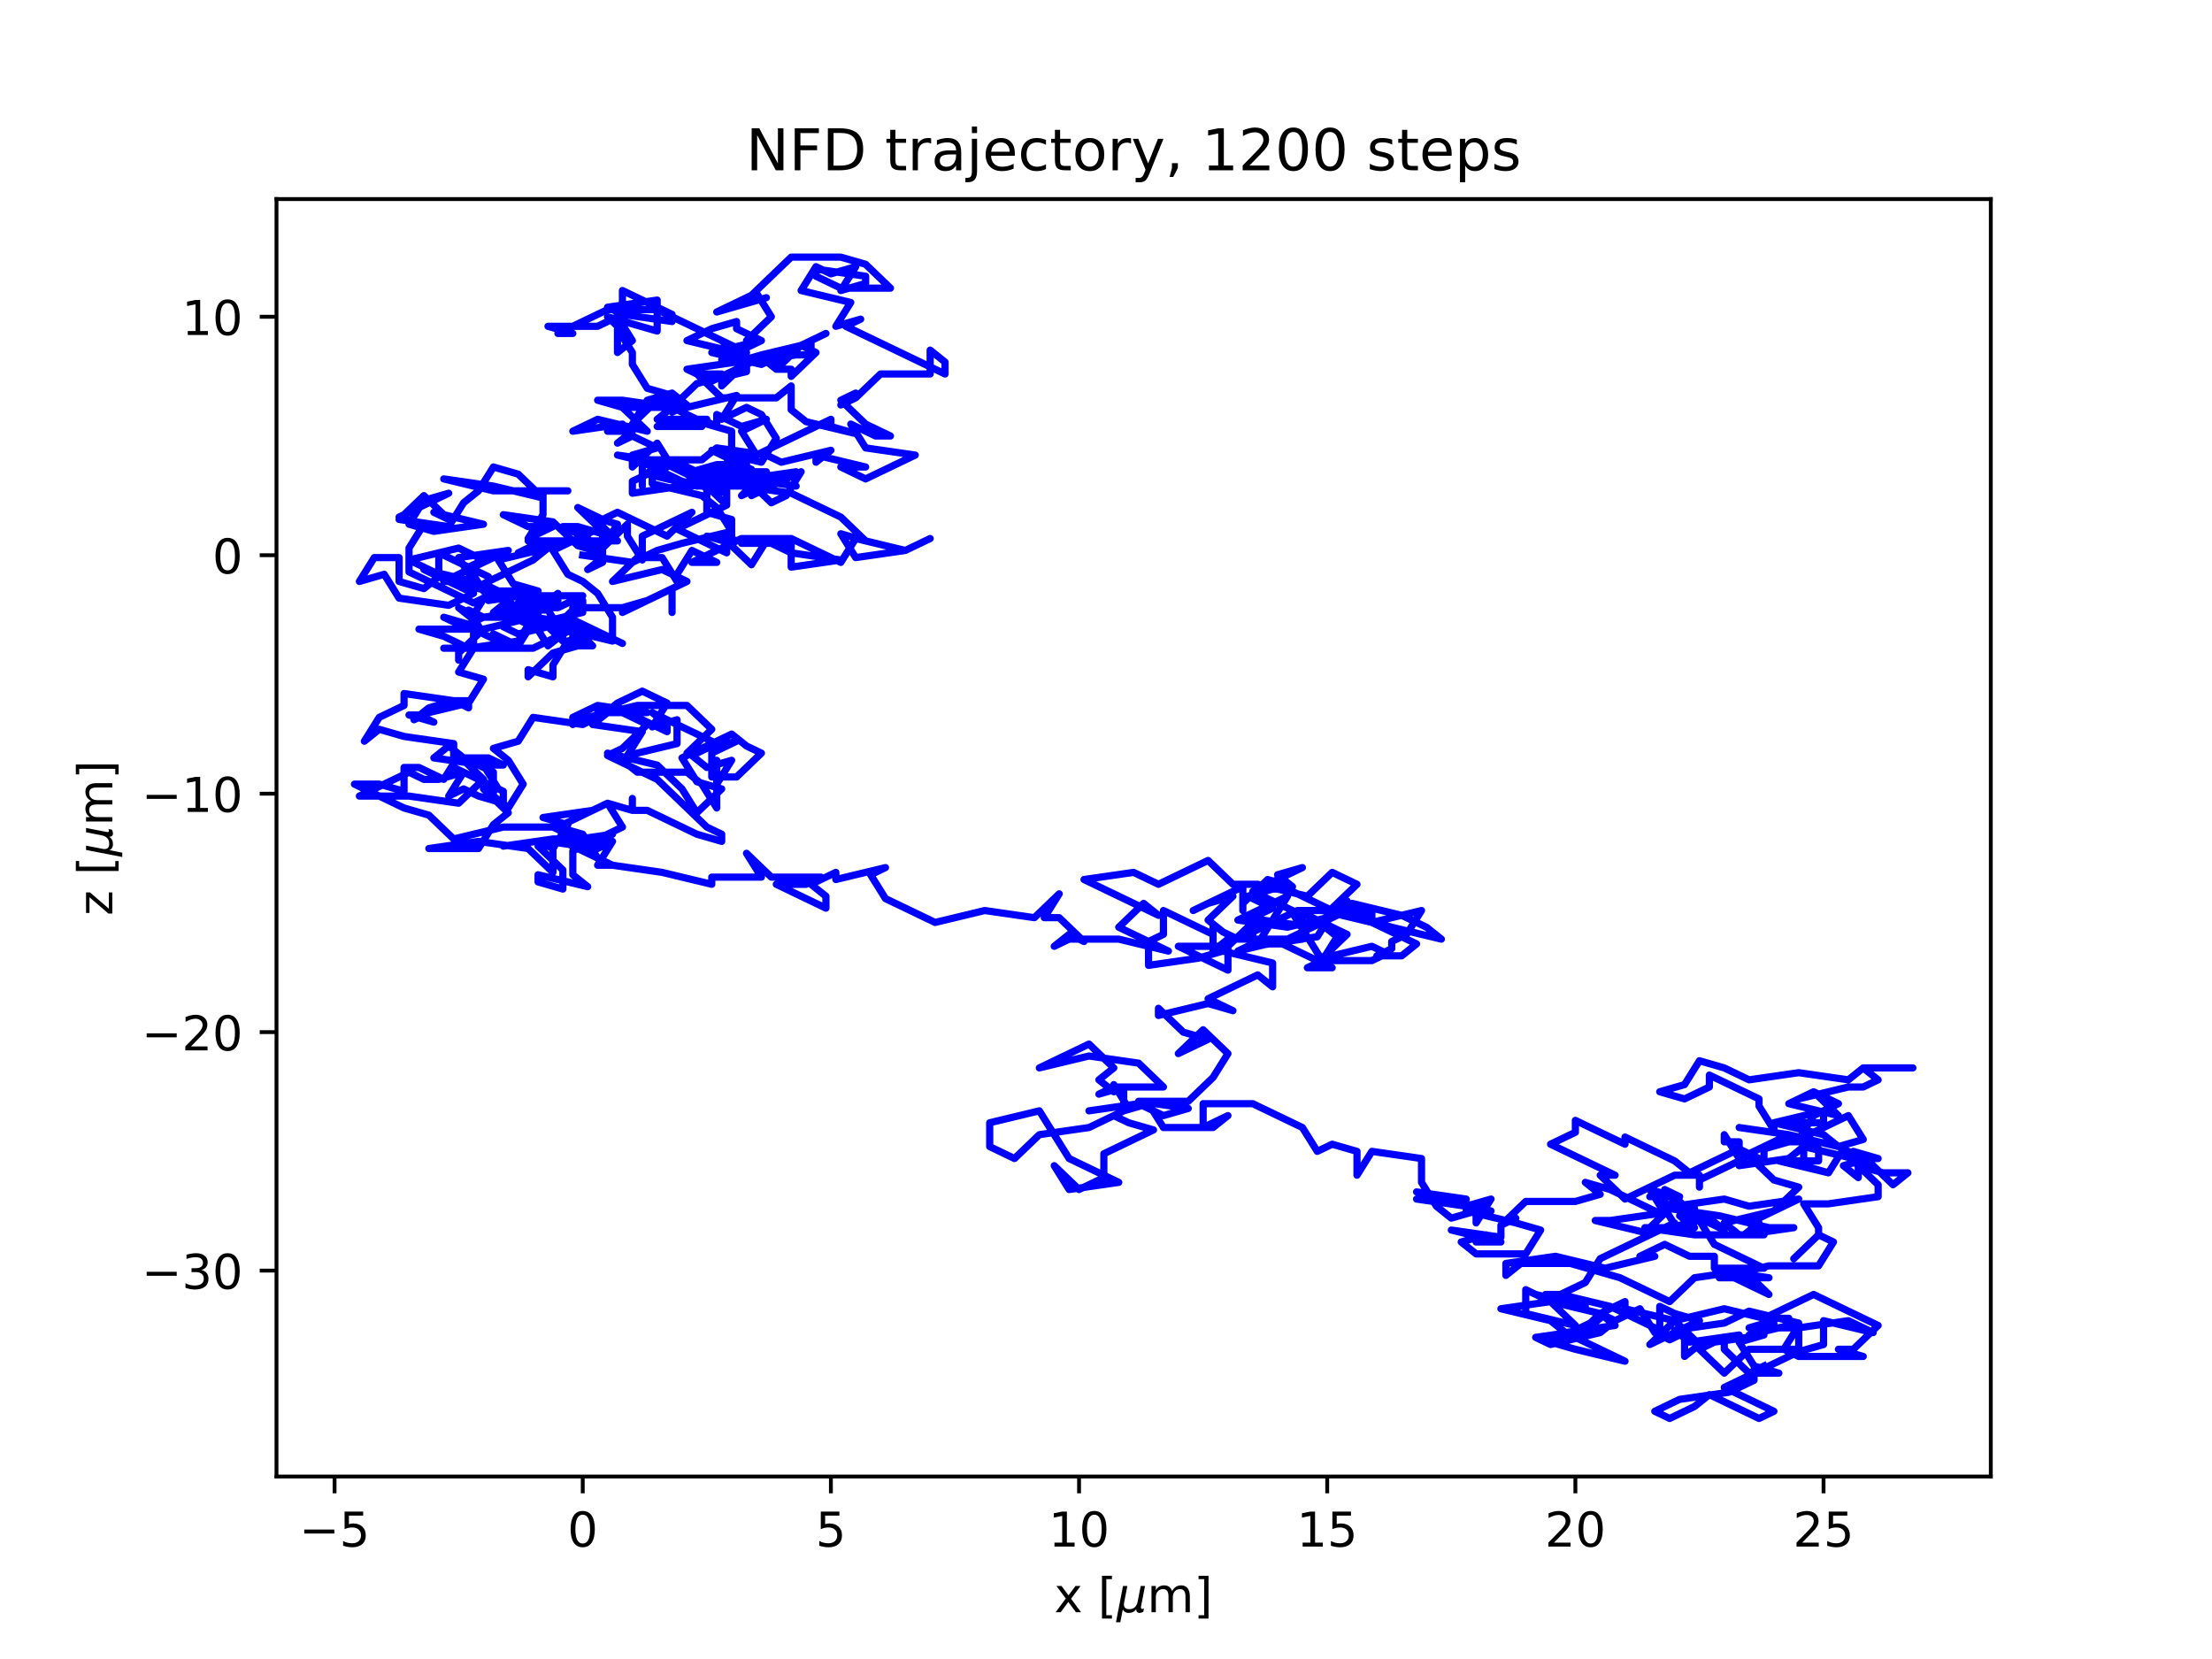 <?xml version="1.0" encoding="utf-8" standalone="no"?>
<!DOCTYPE svg PUBLIC "-//W3C//DTD SVG 1.1//EN"
  "http://www.w3.org/Graphics/SVG/1.1/DTD/svg11.dtd">
<!-- Created with matplotlib (https://matplotlib.org/) -->
<svg height="345.6pt" version="1.1" viewBox="0 0 460.8 345.6" width="460.8pt" xmlns="http://www.w3.org/2000/svg" xmlns:xlink="http://www.w3.org/1999/xlink">
 <defs>
  <style type="text/css">*{stroke-linecap:butt;stroke-linejoin:round;}</style>
 </defs>
 <g id="figure_1">
  <g id="patch_1">
   <path d="M 0 345.6 
L 460.8 345.6 
L 460.8 0 
L 0 0 
z
" style="fill:#ffffff;"/>
  </g>
  <g id="axes_1">
   <g id="patch_2">
    <path d="M 57.6 307.584 
L 414.72 307.584 
L 414.72 41.472 
L 57.6 41.472 
z
" style="fill:#ffffff;"/>
   </g>
   <g id="matplotlib.axis_1">
    <g id="xtick_1">
     <g id="line2d_1">
      <defs>
       <path d="M 0 0 
L 0 3.5 
" id="m707d8f3713" style="stroke:#000000;stroke-width:0.8;"/>
      </defs>
      <g>
       <use style="stroke:#000000;stroke-width:0.8;" x="69.697" xlink:href="#m707d8f3713" y="307.584"/>
      </g>
     </g>
     <g id="text_1">
      <!-- −5 -->
      <g transform="translate(62.326 322.182)scale(0.1 -0.1)">
       <defs>
        <path d="M 10.594 35.5 
L 73.188 35.5 
L 73.188 27.203 
L 10.594 27.203 
z
" id="DejaVuSans-8722"/>
        <path d="M 10.797 72.906 
L 49.516 72.906 
L 49.516 64.594 
L 19.828 64.594 
L 19.828 46.734 
Q 21.969 47.469 24.109 47.828 
Q 26.266 48.188 28.422 48.188 
Q 40.625 48.188 47.75 41.5 
Q 54.891 34.812 54.891 23.391 
Q 54.891 11.625 47.562 5.094 
Q 40.234 -1.422 26.906 -1.422 
Q 22.312 -1.422 17.547 -0.641 
Q 12.797 0.141 7.719 1.703 
L 7.719 11.625 
Q 12.109 9.234 16.797 8.062 
Q 21.484 6.891 26.703 6.891 
Q 35.156 6.891 40.078 11.328 
Q 45.016 15.766 45.016 23.391 
Q 45.016 31 40.078 35.438 
Q 35.156 39.891 26.703 39.891 
Q 22.75 39.891 18.812 39.016 
Q 14.891 38.141 10.797 36.281 
z
" id="DejaVuSans-53"/>
       </defs>
       <use xlink:href="#DejaVuSans-8722"/>
       <use x="83.789" xlink:href="#DejaVuSans-53"/>
      </g>
     </g>
    </g>
    <g id="xtick_2">
     <g id="line2d_2">
      <g>
       <use style="stroke:#000000;stroke-width:0.8;" x="121.394" xlink:href="#m707d8f3713" y="307.584"/>
      </g>
     </g>
     <g id="text_2">
      <!-- 0 -->
      <g transform="translate(118.212 322.182)scale(0.1 -0.1)">
       <defs>
        <path d="M 31.781 66.406 
Q 24.172 66.406 20.328 58.906 
Q 16.5 51.422 16.5 36.375 
Q 16.5 21.391 20.328 13.891 
Q 24.172 6.391 31.781 6.391 
Q 39.453 6.391 43.281 13.891 
Q 47.125 21.391 47.125 36.375 
Q 47.125 51.422 43.281 58.906 
Q 39.453 66.406 31.781 66.406 
z
M 31.781 74.219 
Q 44.047 74.219 50.516 64.516 
Q 56.984 54.828 56.984 36.375 
Q 56.984 17.969 50.516 8.266 
Q 44.047 -1.422 31.781 -1.422 
Q 19.531 -1.422 13.062 8.266 
Q 6.594 17.969 6.594 36.375 
Q 6.594 54.828 13.062 64.516 
Q 19.531 74.219 31.781 74.219 
z
" id="DejaVuSans-48"/>
       </defs>
       <use xlink:href="#DejaVuSans-48"/>
      </g>
     </g>
    </g>
    <g id="xtick_3">
     <g id="line2d_3">
      <g>
       <use style="stroke:#000000;stroke-width:0.8;" x="173.09" xlink:href="#m707d8f3713" y="307.584"/>
      </g>
     </g>
     <g id="text_3">
      <!-- 5 -->
      <g transform="translate(169.909 322.182)scale(0.1 -0.1)">
       <use xlink:href="#DejaVuSans-53"/>
      </g>
     </g>
    </g>
    <g id="xtick_4">
     <g id="line2d_4">
      <g>
       <use style="stroke:#000000;stroke-width:0.8;" x="224.787" xlink:href="#m707d8f3713" y="307.584"/>
      </g>
     </g>
     <g id="text_4">
      <!-- 10 -->
      <g transform="translate(218.424 322.182)scale(0.1 -0.1)">
       <defs>
        <path d="M 12.406 8.297 
L 28.516 8.297 
L 28.516 63.922 
L 10.984 60.406 
L 10.984 69.391 
L 28.422 72.906 
L 38.281 72.906 
L 38.281 8.297 
L 54.391 8.297 
L 54.391 0 
L 12.406 0 
z
" id="DejaVuSans-49"/>
       </defs>
       <use xlink:href="#DejaVuSans-49"/>
       <use x="63.623" xlink:href="#DejaVuSans-48"/>
      </g>
     </g>
    </g>
    <g id="xtick_5">
     <g id="line2d_5">
      <g>
       <use style="stroke:#000000;stroke-width:0.8;" x="276.483" xlink:href="#m707d8f3713" y="307.584"/>
      </g>
     </g>
     <g id="text_5">
      <!-- 15 -->
      <g transform="translate(270.121 322.182)scale(0.1 -0.1)">
       <use xlink:href="#DejaVuSans-49"/>
       <use x="63.623" xlink:href="#DejaVuSans-53"/>
      </g>
     </g>
    </g>
    <g id="xtick_6">
     <g id="line2d_6">
      <g>
       <use style="stroke:#000000;stroke-width:0.8;" x="328.18" xlink:href="#m707d8f3713" y="307.584"/>
      </g>
     </g>
     <g id="text_6">
      <!-- 20 -->
      <g transform="translate(321.817 322.182)scale(0.1 -0.1)">
       <defs>
        <path d="M 19.188 8.297 
L 53.609 8.297 
L 53.609 0 
L 7.328 0 
L 7.328 8.297 
Q 12.938 14.109 22.625 23.891 
Q 32.328 33.688 34.812 36.531 
Q 39.547 41.844 41.422 45.531 
Q 43.312 49.219 43.312 52.781 
Q 43.312 58.594 39.234 62.25 
Q 35.156 65.922 28.609 65.922 
Q 23.969 65.922 18.812 64.312 
Q 13.672 62.703 7.812 59.422 
L 7.812 69.391 
Q 13.766 71.781 18.938 73 
Q 24.125 74.219 28.422 74.219 
Q 39.75 74.219 46.484 68.547 
Q 53.219 62.891 53.219 53.422 
Q 53.219 48.922 51.531 44.891 
Q 49.859 40.875 45.406 35.406 
Q 44.188 33.984 37.641 27.219 
Q 31.109 20.453 19.188 8.297 
z
" id="DejaVuSans-50"/>
       </defs>
       <use xlink:href="#DejaVuSans-50"/>
       <use x="63.623" xlink:href="#DejaVuSans-48"/>
      </g>
     </g>
    </g>
    <g id="xtick_7">
     <g id="line2d_7">
      <g>
       <use style="stroke:#000000;stroke-width:0.8;" x="379.877" xlink:href="#m707d8f3713" y="307.584"/>
      </g>
     </g>
     <g id="text_7">
      <!-- 25 -->
      <g transform="translate(373.514 322.182)scale(0.1 -0.1)">
       <use xlink:href="#DejaVuSans-50"/>
       <use x="63.623" xlink:href="#DejaVuSans-53"/>
      </g>
     </g>
    </g>
    <g id="text_8">
     <!-- x [${\mu}$m] -->
     <g transform="translate(219.61 335.862)scale(0.1 -0.1)">
      <defs>
       <path d="M 54.891 54.688 
L 35.109 28.078 
L 55.906 0 
L 45.312 0 
L 29.391 21.484 
L 13.484 0 
L 2.875 0 
L 24.125 28.609 
L 4.688 54.688 
L 15.281 54.688 
L 29.781 35.203 
L 44.281 54.688 
z
" id="DejaVuSans-120"/>
       <path id="DejaVuSans-32"/>
       <path d="M 8.594 75.984 
L 29.297 75.984 
L 29.297 69 
L 17.578 69 
L 17.578 -6.203 
L 29.297 -6.203 
L 29.297 -13.188 
L 8.594 -13.188 
z
" id="DejaVuSans-91"/>
       <path d="M -1.312 -20.797 
L 13.375 54.688 
L 22.406 54.688 
L 15.766 20.656 
Q 15.578 19.625 15.422 18.359 
Q 15.281 17.094 15.281 15.828 
Q 15.281 11.281 18.141 8.828 
Q 21 6.391 26.312 6.391 
Q 33.547 6.391 37.984 10.484 
Q 42.438 14.594 44 22.797 
L 50.203 54.688 
L 59.188 54.688 
L 51.031 12.641 
Q 50.828 11.719 50.75 11.031 
Q 50.688 10.359 50.688 9.812 
Q 50.688 8.297 51.297 7.594 
Q 51.906 6.891 53.219 6.891 
Q 53.719 6.891 54.562 7.125 
Q 55.422 7.375 56.984 8.016 
L 55.609 0.781 
Q 53.469 -0.297 51.516 -0.859 
Q 49.562 -1.422 47.703 -1.422 
Q 44.484 -1.422 42.656 0.625 
Q 40.828 2.688 40.828 6.297 
Q 38.094 2.391 34.297 0.484 
Q 30.516 -1.422 25.391 -1.422 
Q 20.844 -1.422 17.453 0.672 
Q 14.062 2.781 12.984 6.203 
L 7.719 -20.797 
z
" id="DejaVuSans-Oblique-956"/>
       <path d="M 52 44.188 
Q 55.375 50.25 60.062 53.125 
Q 64.75 56 71.094 56 
Q 79.641 56 84.281 50.016 
Q 88.922 44.047 88.922 33.016 
L 88.922 0 
L 79.891 0 
L 79.891 32.719 
Q 79.891 40.578 77.094 44.375 
Q 74.312 48.188 68.609 48.188 
Q 61.625 48.188 57.562 43.547 
Q 53.516 38.922 53.516 30.906 
L 53.516 0 
L 44.484 0 
L 44.484 32.719 
Q 44.484 40.625 41.703 44.406 
Q 38.922 48.188 33.109 48.188 
Q 26.219 48.188 22.156 43.531 
Q 18.109 38.875 18.109 30.906 
L 18.109 0 
L 9.078 0 
L 9.078 54.688 
L 18.109 54.688 
L 18.109 46.188 
Q 21.188 51.219 25.484 53.609 
Q 29.781 56 35.688 56 
Q 41.656 56 45.828 52.969 
Q 50 49.953 52 44.188 
z
" id="DejaVuSans-109"/>
       <path d="M 30.422 75.984 
L 30.422 -13.188 
L 9.719 -13.188 
L 9.719 -6.203 
L 21.391 -6.203 
L 21.391 69 
L 9.719 69 
L 9.719 75.984 
z
" id="DejaVuSans-93"/>
      </defs>
      <use transform="translate(0 0.016)" xlink:href="#DejaVuSans-120"/>
      <use transform="translate(59.18 0.016)" xlink:href="#DejaVuSans-32"/>
      <use transform="translate(90.967 0.016)" xlink:href="#DejaVuSans-91"/>
      <use transform="translate(129.98 0.016)" xlink:href="#DejaVuSans-Oblique-956"/>
      <use transform="translate(193.604 0.016)" xlink:href="#DejaVuSans-109"/>
      <use transform="translate(291.016 0.016)" xlink:href="#DejaVuSans-93"/>
     </g>
    </g>
   </g>
   <g id="matplotlib.axis_2">
    <g id="ytick_1">
     <g id="line2d_8">
      <defs>
       <path d="M 0 0 
L -3.5 0 
" id="mdf17a83a7a" style="stroke:#000000;stroke-width:0.8;"/>
      </defs>
      <g>
       <use style="stroke:#000000;stroke-width:0.8;" x="57.6" xlink:href="#mdf17a83a7a" y="264.689"/>
      </g>
     </g>
     <g id="text_9">
      <!-- −30 -->
      <g transform="translate(29.495 268.488)scale(0.1 -0.1)">
       <defs>
        <path d="M 40.578 39.312 
Q 47.656 37.797 51.625 33 
Q 55.609 28.219 55.609 21.188 
Q 55.609 10.406 48.188 4.484 
Q 40.766 -1.422 27.094 -1.422 
Q 22.516 -1.422 17.656 -0.516 
Q 12.797 0.391 7.625 2.203 
L 7.625 11.719 
Q 11.719 9.328 16.594 8.109 
Q 21.484 6.891 26.812 6.891 
Q 36.078 6.891 40.938 10.547 
Q 45.797 14.203 45.797 21.188 
Q 45.797 27.641 41.281 31.266 
Q 36.766 34.906 28.719 34.906 
L 20.219 34.906 
L 20.219 43.016 
L 29.109 43.016 
Q 36.375 43.016 40.234 45.922 
Q 44.094 48.828 44.094 54.297 
Q 44.094 59.906 40.109 62.906 
Q 36.141 65.922 28.719 65.922 
Q 24.656 65.922 20.016 65.031 
Q 15.375 64.156 9.812 62.312 
L 9.812 71.094 
Q 15.438 72.656 20.344 73.438 
Q 25.25 74.219 29.594 74.219 
Q 40.828 74.219 47.359 69.109 
Q 53.906 64.016 53.906 55.328 
Q 53.906 49.266 50.438 45.094 
Q 46.969 40.922 40.578 39.312 
z
" id="DejaVuSans-51"/>
       </defs>
       <use xlink:href="#DejaVuSans-8722"/>
       <use x="83.789" xlink:href="#DejaVuSans-51"/>
       <use x="147.412" xlink:href="#DejaVuSans-48"/>
      </g>
     </g>
    </g>
    <g id="ytick_2">
     <g id="line2d_9">
      <g>
       <use style="stroke:#000000;stroke-width:0.8;" x="57.6" xlink:href="#mdf17a83a7a" y="215.014"/>
      </g>
     </g>
     <g id="text_10">
      <!-- −20 -->
      <g transform="translate(29.495 218.813)scale(0.1 -0.1)">
       <use xlink:href="#DejaVuSans-8722"/>
       <use x="83.789" xlink:href="#DejaVuSans-50"/>
       <use x="147.412" xlink:href="#DejaVuSans-48"/>
      </g>
     </g>
    </g>
    <g id="ytick_3">
     <g id="line2d_10">
      <g>
       <use style="stroke:#000000;stroke-width:0.8;" x="57.6" xlink:href="#mdf17a83a7a" y="165.338"/>
      </g>
     </g>
     <g id="text_11">
      <!-- −10 -->
      <g transform="translate(29.495 169.137)scale(0.1 -0.1)">
       <use xlink:href="#DejaVuSans-8722"/>
       <use x="83.789" xlink:href="#DejaVuSans-49"/>
       <use x="147.412" xlink:href="#DejaVuSans-48"/>
      </g>
     </g>
    </g>
    <g id="ytick_4">
     <g id="line2d_11">
      <g>
       <use style="stroke:#000000;stroke-width:0.8;" x="57.6" xlink:href="#mdf17a83a7a" y="115.662"/>
      </g>
     </g>
     <g id="text_12">
      <!-- 0 -->
      <g transform="translate(44.237 119.462)scale(0.1 -0.1)">
       <use xlink:href="#DejaVuSans-48"/>
      </g>
     </g>
    </g>
    <g id="ytick_5">
     <g id="line2d_12">
      <g>
       <use style="stroke:#000000;stroke-width:0.8;" x="57.6" xlink:href="#mdf17a83a7a" y="65.987"/>
      </g>
     </g>
     <g id="text_13">
      <!-- 10 -->
      <g transform="translate(37.875 69.786)scale(0.1 -0.1)">
       <use xlink:href="#DejaVuSans-49"/>
       <use x="63.623" xlink:href="#DejaVuSans-48"/>
      </g>
     </g>
    </g>
    <g id="text_14">
     <!-- z [${\mu}$m] -->
     <g transform="translate(23.395 190.728)rotate(-90)scale(0.1 -0.1)">
      <defs>
       <path d="M 5.516 54.688 
L 48.188 54.688 
L 48.188 46.484 
L 14.406 7.172 
L 48.188 7.172 
L 48.188 0 
L 4.297 0 
L 4.297 8.203 
L 38.094 47.516 
L 5.516 47.516 
z
" id="DejaVuSans-122"/>
      </defs>
      <use transform="translate(0 0.016)" xlink:href="#DejaVuSans-122"/>
      <use transform="translate(52.49 0.016)" xlink:href="#DejaVuSans-32"/>
      <use transform="translate(84.277 0.016)" xlink:href="#DejaVuSans-91"/>
      <use transform="translate(123.291 0.016)" xlink:href="#DejaVuSans-Oblique-956"/>
      <use transform="translate(186.914 0.016)" xlink:href="#DejaVuSans-109"/>
      <use transform="translate(284.326 0.016)" xlink:href="#DejaVuSans-93"/>
     </g>
    </g>
   </g>
   <g id="line2d_13">
    <path clip-path="url(#p2e35d5a397)" d="M 121.394 115.662 
L 131.733 117.153 
L 136.903 114.669 
L 142.072 113.179 
L 152.412 110.695 
L 152.412 110.695 
L 149.31 105.727 
L 146.208 103.244 
L 135.869 100.76 
L 135.869 95.792 
L 146.208 95.792 
L 149.31 93.308 
L 159.649 94.799 
L 162.751 96.289 
L 173.09 93.805 
L 169.988 96.289 
L 169.988 94.799 
L 180.328 97.282 
L 175.158 97.282 
L 180.328 99.766 
L 190.667 94.799 
L 180.328 93.308 
L 177.226 88.341 
L 182.396 90.825 
L 185.497 90.825 
L 180.328 88.341 
L 175.158 83.373 
L 178.26 81.883 
L 175.158 84.367 
L 178.26 82.877 
L 183.429 77.909 
L 193.769 77.909 
L 193.769 72.941 
L 196.871 75.425 
L 196.871 77.909 
L 176.192 67.974 
L 179.294 66.484 
L 174.124 67.974 
L 177.226 63.006 
L 166.887 60.523 
L 169.988 55.555 
L 173.09 57.045 
L 178.26 55.555 
L 175.158 60.523 
L 180.328 59.032 
L 180.328 57.542 
L 169.988 56.052 
L 169.988 57.542 
L 175.158 60.026 
L 185.497 60.026 
L 180.328 55.058 
L 175.158 53.568 
L 164.819 53.568 
L 154.479 63.503 
L 159.649 62.013 
L 149.31 64.993 
L 157.581 61.019 
L 160.683 65.987 
L 155.513 70.954 
L 158.615 70.954 
L 150.344 74.928 
L 155.513 73.438 
L 150.344 70.954 
L 153.445 73.438 
L 158.615 70.954 
L 153.445 68.471 
L 153.445 66.98 
L 148.276 68.471 
L 143.106 70.954 
L 153.445 73.438 
L 158.615 70.954 
L 148.276 73.438 
L 158.615 75.922 
L 172.056 69.464 
L 161.717 74.432 
L 161.717 76.916 
L 166.887 71.948 
L 169.988 73.438 
L 164.819 78.406 
L 164.819 76.916 
L 161.717 76.916 
L 158.615 74.432 
L 148.276 79.399 
L 143.106 76.916 
L 143.106 76.916 
L 153.445 75.425 
L 158.615 73.935 
L 168.954 71.451 
L 168.954 73.935 
L 165.853 73.935 
L 155.513 75.425 
L 150.344 80.393 
L 150.344 77.909 
L 145.174 77.909 
L 150.344 82.877 
L 161.717 82.877 
L 164.819 80.393 
L 164.819 85.36 
L 167.921 87.844 
L 178.26 90.328 
L 173.09 88.838 
L 173.09 87.347 
L 157.581 94.799 
L 154.479 89.831 
L 159.649 87.347 
L 154.479 88.838 
L 149.31 86.354 
L 149.31 88.838 
L 146.208 87.347 
L 146.208 88.838 
L 136.903 88.838 
L 147.242 87.347 
L 136.903 87.347 
L 140.004 84.864 
L 129.665 83.373 
L 124.495 83.373 
L 129.665 84.864 
L 134.835 89.831 
L 124.495 87.347 
L 119.326 89.831 
L 129.665 88.341 
L 126.563 89.831 
L 131.733 89.831 
L 128.631 92.315 
L 131.733 90.825 
L 136.903 93.308 
L 131.733 94.799 
L 131.733 97.282 
L 136.903 92.315 
L 140.004 97.282 
L 145.174 99.766 
L 155.513 94.799 
L 155.513 96.289 
L 150.344 101.257 
L 150.344 99.766 
L 150.344 101.257 
L 145.174 101.257 
L 134.835 98.773 
L 131.733 100.263 
L 131.733 102.747 
L 152.412 99.766 
L 157.581 101.257 
L 154.479 98.773 
L 144.14 101.257 
L 133.801 96.289 
L 133.801 101.257 
L 133.801 98.773 
L 138.97 97.282 
L 128.631 94.799 
L 138.97 96.289 
L 135.869 98.773 
L 146.208 101.257 
L 143.106 98.773 
L 148.276 97.282 
L 148.276 99.766 
L 143.106 98.276 
L 140.004 95.792 
L 150.344 100.76 
L 155.513 95.792 
L 155.513 100.76 
L 165.853 98.276 
L 155.513 99.766 
L 165.853 101.257 
L 155.513 99.766 
L 160.683 104.734 
L 163.785 103.244 
L 166.887 98.276 
L 156.547 103.244 
L 159.649 100.76 
L 154.479 103.244 
L 159.649 98.276 
L 144.14 98.276 
L 144.14 98.276 
L 149.31 96.786 
L 152.412 96.786 
L 147.242 101.753 
L 147.242 106.721 
L 152.412 108.211 
L 152.412 113.179 
L 147.242 111.688 
L 157.581 113.179 
L 154.479 113.179 
L 164.819 113.179 
L 164.819 118.146 
L 175.158 116.656 
L 175.158 116.656 
L 164.819 115.166 
L 159.649 112.682 
L 156.547 117.649 
L 151.378 112.682 
L 151.378 115.166 
L 141.038 110.198 
L 151.378 105.231 
L 146.208 100.263 
L 143.106 98.773 
L 148.276 101.257 
L 143.106 98.773 
L 146.208 101.257 
L 151.378 102.747 
L 151.378 105.231 
L 151.378 100.263 
L 156.547 97.779 
L 148.276 93.805 
L 158.615 96.289 
L 161.717 91.321 
L 158.615 86.354 
L 155.513 84.864 
L 150.344 87.347 
L 153.445 82.38 
L 143.106 84.864 
L 140.004 84.864 
L 145.174 79.896 
L 155.513 77.412 
L 155.513 75.922 
L 150.344 70.954 
L 136.903 64.497 
L 126.563 64.497 
L 116.224 69.464 
L 119.326 69.464 
L 114.156 67.974 
L 124.495 67.974 
L 129.665 65.49 
L 140.004 66.98 
L 140.004 65.49 
L 129.665 60.523 
L 129.665 65.49 
L 126.563 64 
L 136.903 62.51 
L 136.903 68.967 
L 126.563 65.987 
L 131.733 70.954 
L 128.631 65.987 
L 131.733 70.954 
L 128.631 73.438 
L 128.631 68.471 
L 128.631 68.471 
L 131.733 73.438 
L 131.733 75.922 
L 134.835 80.89 
L 140.004 82.38 
L 140.004 84.864 
L 129.665 84.864 
L 140.004 83.373 
L 140.004 85.857 
L 143.106 84.367 
L 140.004 81.883 
L 134.835 83.373 
L 131.733 88.341 
L 136.903 83.373 
L 147.242 88.341 
L 152.412 89.831 
L 152.412 94.799 
L 149.31 99.766 
L 152.412 101.257 
L 157.581 101.257 
L 154.479 101.257 
L 164.819 102.747 
L 175.158 107.714 
L 180.328 112.682 
L 175.158 111.192 
L 178.26 116.159 
L 188.599 114.669 
L 193.769 112.185 
L 188.599 114.669 
L 178.26 112.185 
L 175.158 117.153 
L 164.819 112.185 
L 154.479 112.185 
L 144.14 117.153 
L 149.31 117.153 
L 144.14 114.669 
L 141.038 119.637 
L 141.038 121.127 
L 137.936 116.159 
L 132.767 116.159 
L 127.597 121.127 
L 137.936 118.643 
L 143.106 121.127 
L 140.004 122.617 
L 140.004 127.585 
L 140.004 122.617 
L 129.665 127.585 
L 134.835 125.101 
L 129.665 126.591 
L 119.326 126.591 
L 119.326 129.075 
L 129.665 134.042 
L 124.495 131.559 
L 119.326 134.042 
L 119.326 131.559 
L 116.224 131.559 
L 116.224 130.068 
L 121.394 125.101 
L 121.394 127.585 
L 111.054 130.068 
L 105.885 125.101 
L 102.783 127.585 
L 113.122 126.094 
L 116.224 123.611 
L 111.054 128.578 
L 100.715 128.578 
L 97.613 127.088 
L 100.715 132.055 
L 105.885 134.539 
L 102.783 132.055 
L 107.952 134.539 
L 111.054 129.572 
L 114.156 134.539 
L 117.258 132.055 
L 114.156 127.088 
L 111.054 127.088 
L 111.054 128.578 
L 100.715 131.062 
L 95.545 136.029 
L 95.545 137.52 
L 95.545 135.036 
L 111.054 135.036 
L 121.394 130.068 
L 111.054 128.578 
L 107.952 133.546 
L 97.613 135.036 
L 92.443 135.036 
L 102.783 135.036 
L 97.613 135.036 
L 92.443 132.552 
L 87.274 131.062 
L 97.613 131.062 
L 92.443 128.578 
L 97.613 130.068 
L 100.715 128.578 
L 111.054 127.088 
L 107.952 124.604 
L 113.122 129.572 
L 123.461 132.055 
L 118.292 133.546 
L 115.19 138.513 
L 115.19 140.997 
L 110.02 139.507 
L 110.02 140.997 
L 115.19 136.029 
L 120.36 134.539 
L 123.461 134.539 
L 118.292 129.572 
L 107.952 132.055 
L 104.851 130.565 
L 107.952 125.598 
L 113.122 124.107 
L 107.952 129.075 
L 111.054 130.565 
L 116.224 130.565 
L 111.054 129.075 
L 111.054 124.107 
L 121.394 124.107 
L 116.224 126.591 
L 105.885 126.591 
L 116.224 125.101 
L 105.885 123.611 
L 95.545 121.127 
L 92.443 121.127 
L 105.885 114.669 
L 95.545 116.159 
L 98.647 121.127 
L 88.308 118.643 
L 98.647 123.611 
L 93.477 126.094 
L 83.138 124.604 
L 80.036 119.637 
L 74.867 121.127 
L 77.968 116.159 
L 83.138 116.159 
L 83.138 121.127 
L 88.308 122.617 
L 91.41 120.133 
L 91.41 115.166 
L 101.749 120.133 
L 101.749 125.101 
L 112.088 123.611 
L 112.088 128.578 
L 117.258 133.546 
L 117.258 131.062 
L 127.597 133.546 
L 127.597 128.578 
L 124.495 123.611 
L 121.394 121.127 
L 118.292 119.637 
L 115.19 114.669 
L 125.529 109.701 
L 125.529 111.192 
L 120.36 109.701 
L 117.258 109.701 
L 120.36 111.192 
L 125.529 116.159 
L 122.428 118.643 
L 125.529 117.153 
L 125.529 110.695 
L 120.36 105.727 
L 125.529 108.211 
L 128.631 106.721 
L 138.97 111.688 
L 144.14 106.721 
L 133.801 111.688 
L 133.801 116.656 
L 130.699 111.688 
L 130.699 109.205 
L 125.529 114.172 
L 128.631 109.205 
L 123.461 107.714 
L 128.631 112.682 
L 118.292 112.682 
L 107.952 115.166 
L 113.122 112.682 
L 110.02 112.682 
L 120.36 112.682 
L 120.36 110.198 
L 125.529 115.166 
L 120.36 113.675 
L 115.19 108.708 
L 104.851 107.218 
L 110.02 109.701 
L 115.19 109.701 
L 110.02 112.185 
L 113.122 107.218 
L 113.122 102.25 
L 113.122 102.25 
L 118.292 102.25 
L 102.783 102.25 
L 92.443 99.766 
L 102.783 101.257 
L 113.122 103.74 
L 107.952 98.773 
L 102.783 97.282 
L 99.681 102.25 
L 96.579 104.734 
L 93.477 109.701 
L 83.138 108.211 
L 88.308 103.244 
L 93.477 108.211 
L 90.376 106.721 
L 90.376 106.721 
L 100.715 109.205 
L 90.376 110.695 
L 85.206 109.205 
L 88.308 104.237 
L 93.477 102.747 
L 83.138 107.714 
L 88.308 109.205 
L 85.206 114.172 
L 85.206 119.14 
L 98.647 125.598 
L 103.817 123.114 
L 100.715 123.114 
L 97.613 118.146 
L 100.715 116.656 
L 95.545 114.172 
L 85.206 116.656 
L 95.545 121.624 
L 105.885 124.107 
L 100.715 121.624 
L 111.054 116.656 
L 114.156 114.172 
L 103.817 116.656 
L 106.919 121.624 
L 112.088 123.114 
L 101.749 123.114 
L 98.647 128.081 
L 95.545 126.591 
L 98.647 129.075 
L 98.647 127.585 
L 98.647 135.036 
L 95.545 140.003 
L 100.715 141.494 
L 97.613 146.461 
L 87.274 148.945 
L 90.376 150.435 
L 85.206 148.945 
L 88.308 148.945 
L 91.41 147.455 
L 86.24 149.939 
L 89.342 147.455 
L 94.511 145.965 
L 97.613 145.965 
L 97.613 147.455 
L 94.511 145.965 
L 84.172 144.474 
L 84.172 146.958 
L 79.002 149.442 
L 75.901 154.409 
L 79.002 151.926 
L 84.172 153.416 
L 94.511 154.906 
L 94.511 159.874 
L 104.851 164.841 
L 104.851 167.325 
L 99.681 165.835 
L 96.579 164.345 
L 93.477 165.835 
L 96.579 160.867 
L 91.41 162.357 
L 88.308 162.357 
L 85.206 160.867 
L 74.867 165.835 
L 85.206 165.835 
L 95.545 167.325 
L 100.715 162.357 
L 95.545 157.39 
L 92.443 162.357 
L 87.274 159.874 
L 84.172 159.874 
L 84.172 164.841 
L 79.002 163.351 
L 73.833 163.351 
L 84.172 168.319 
L 89.342 169.809 
L 94.511 174.776 
L 104.851 172.293 
L 115.19 172.293 
L 120.36 174.776 
L 115.19 174.776 
L 104.851 176.267 
L 115.19 174.776 
L 112.088 176.267 
L 117.258 181.234 
L 117.258 185.208 
L 112.088 183.718 
L 112.088 182.228 
L 122.428 184.711 
L 119.326 182.228 
L 119.326 177.26 
L 129.665 172.293 
L 126.563 167.325 
L 131.733 168.815 
L 131.733 166.332 
L 131.733 168.815 
L 134.835 168.815 
L 145.174 173.783 
L 150.344 175.273 
L 150.344 173.783 
L 147.242 172.293 
L 136.903 162.357 
L 126.563 157.39 
L 129.665 155.9 
L 134.835 150.932 
L 129.665 148.448 
L 124.495 148.448 
L 134.835 148.448 
L 124.495 146.958 
L 119.326 149.442 
L 119.326 150.932 
L 122.428 149.442 
L 132.767 146.958 
L 143.106 146.958 
L 148.276 151.926 
L 143.106 156.893 
L 153.445 154.409 
L 148.276 156.893 
L 153.445 154.409 
L 148.276 155.9 
L 151.378 154.409 
L 148.276 156.893 
L 148.276 161.861 
L 153.445 161.861 
L 158.615 156.893 
L 155.513 155.403 
L 152.412 152.919 
L 142.072 157.887 
L 145.174 162.854 
L 150.344 164.345 
L 145.174 169.312 
L 142.072 164.345 
L 142.072 164.345 
L 136.903 159.377 
L 126.563 156.893 
L 129.665 158.383 
L 132.767 160.867 
L 143.106 160.867 
L 146.208 163.351 
L 149.31 168.319 
L 149.31 158.383 
L 149.31 163.351 
L 152.412 158.383 
L 147.242 159.874 
L 144.14 157.39 
L 149.31 154.906 
L 135.869 148.448 
L 138.97 150.932 
L 138.97 152.422 
L 128.631 147.455 
L 125.529 148.945 
L 128.631 146.461 
L 133.801 143.978 
L 138.97 146.461 
L 135.869 151.429 
L 141.038 149.939 
L 141.038 154.906 
L 130.699 157.39 
L 133.801 152.422 
L 123.461 150.932 
L 126.563 148.448 
L 121.394 150.932 
L 111.054 149.442 
L 107.952 154.409 
L 102.783 155.9 
L 105.885 158.383 
L 108.986 163.351 
L 105.885 168.319 
L 102.783 165.835 
L 102.783 160.867 
L 99.681 159.377 
L 104.851 159.377 
L 101.749 157.887 
L 101.749 157.887 
L 96.579 157.887 
L 93.477 155.403 
L 93.477 155.403 
L 90.376 157.887 
L 100.715 159.377 
L 103.817 164.345 
L 100.715 164.345 
L 105.885 169.312 
L 102.783 171.796 
L 99.681 176.763 
L 89.342 176.763 
L 99.681 175.273 
L 110.02 176.763 
L 115.19 181.731 
L 115.19 176.763 
L 112.088 175.273 
L 115.19 176.763 
L 118.292 171.796 
L 113.122 170.306 
L 123.461 168.815 
L 126.563 167.325 
L 116.224 172.293 
L 121.394 173.783 
L 124.495 178.75 
L 127.597 180.241 
L 117.258 175.273 
L 127.597 173.783 
L 124.495 175.273 
L 114.156 175.273 
L 114.156 175.273 
L 124.495 176.763 
L 127.597 175.273 
L 124.495 180.241 
L 127.597 180.241 
L 137.936 181.731 
L 148.276 184.215 
L 148.276 182.724 
L 158.615 182.724 
L 155.513 177.757 
L 160.683 182.724 
L 171.022 182.724 
L 167.921 184.215 
L 161.717 184.215 
L 172.056 189.182 
L 172.056 186.699 
L 168.954 184.215 
L 174.124 181.731 
L 174.124 183.221 
L 184.463 180.737 
L 181.362 182.228 
L 181.362 182.228 
L 184.463 187.195 
L 194.803 192.163 
L 205.142 189.679 
L 215.481 191.169 
L 220.651 186.202 
L 217.549 191.169 
L 220.651 191.169 
L 225.821 196.137 
L 222.719 194.647 
L 219.617 197.13 
L 222.719 195.64 
L 233.058 195.64 
L 243.398 198.124 
L 233.058 193.156 
L 238.228 188.189 
L 241.33 190.673 
L 225.821 183.221 
L 236.16 181.731 
L 241.33 184.215 
L 251.669 179.247 
L 256.839 184.215 
L 262.008 184.215 
L 272.348 186.699 
L 277.517 181.731 
L 282.687 184.215 
L 277.517 189.182 
L 280.619 187.692 
L 277.517 190.176 
L 274.415 195.143 
L 264.076 196.634 
L 258.906 195.143 
L 269.246 190.176 
L 275.449 200.111 
L 272.348 201.601 
L 277.517 201.601 
L 267.178 196.634 
L 262.008 196.634 
L 268.212 186.699 
L 257.873 191.666 
L 268.212 193.156 
L 278.551 190.673 
L 273.382 193.156 
L 263.042 191.666 
L 259.94 191.666 
L 265.11 189.182 
L 259.94 186.699 
L 265.11 185.208 
L 268.212 185.208 
L 278.551 190.176 
L 275.449 192.66 
L 278.551 195.143 
L 275.449 200.111 
L 285.789 200.111 
L 288.891 198.621 
L 285.789 197.13 
L 275.449 199.614 
L 280.619 194.647 
L 270.28 189.679 
L 285.789 189.679 
L 285.789 191.169 
L 275.449 189.679 
L 285.789 192.163 
L 296.128 189.679 
L 293.026 194.647 
L 289.924 196.137 
L 289.924 197.627 
L 286.823 199.117 
L 291.992 199.117 
L 295.094 196.634 
L 284.755 191.666 
L 289.924 193.156 
L 300.264 195.64 
L 297.162 193.156 
L 291.992 190.673 
L 281.653 188.189 
L 278.551 190.673 
L 268.212 195.64 
L 257.873 198.124 
L 263.042 195.64 
L 268.212 195.64 
L 257.873 195.64 
L 254.771 194.15 
L 251.669 191.666 
L 256.839 186.699 
L 251.669 188.189 
L 248.567 189.679 
L 258.906 184.711 
L 258.906 189.679 
L 258.906 188.189 
L 264.076 183.221 
L 269.246 184.711 
L 266.144 182.228 
L 271.314 180.737 
L 260.974 185.705 
L 271.314 190.673 
L 271.314 195.64 
L 260.974 197.13 
L 260.974 192.163 
L 255.805 197.13 
L 245.465 197.13 
L 255.805 202.098 
L 255.805 195.64 
L 252.703 198.124 
L 252.703 193.156 
L 252.703 194.647 
L 242.364 189.679 
L 242.364 194.647 
L 239.262 196.137 
L 239.262 201.104 
L 249.601 199.614 
L 254.771 198.124 
L 265.11 200.608 
L 265.11 205.575 
L 262.008 203.091 
L 251.669 208.059 
L 256.839 210.543 
L 251.669 209.053 
L 241.33 211.536 
L 241.33 210.046 
L 246.499 215.014 
L 251.669 216.504 
L 245.465 219.484 
L 250.635 214.517 
L 255.805 219.484 
L 252.703 224.452 
L 247.533 229.419 
L 237.194 229.419 
L 247.533 230.91 
L 242.364 232.4 
L 237.194 229.916 
L 226.855 231.407 
L 237.194 229.916 
L 226.855 234.884 
L 216.515 236.374 
L 211.346 241.342 
L 206.176 238.858 
L 206.176 233.89 
L 216.515 231.407 
L 222.719 241.342 
L 233.058 246.309 
L 222.719 247.799 
L 219.617 242.832 
L 224.787 247.799 
L 229.956 245.316 
L 229.956 245.316 
L 229.956 240.348 
L 240.296 235.381 
L 235.126 233.89 
L 232.024 232.4 
L 235.126 230.91 
L 235.126 230.91 
L 232.024 225.942 
L 232.024 227.432 
L 228.922 224.949 
L 232.024 222.465 
L 226.855 217.497 
L 216.515 222.465 
L 226.855 219.981 
L 237.194 221.471 
L 242.364 226.439 
L 232.024 226.439 
L 228.922 227.929 
L 234.092 226.439 
L 234.092 231.407 
L 239.262 229.916 
L 242.364 234.884 
L 252.703 234.884 
L 255.805 232.4 
L 250.635 234.884 
L 250.635 234.884 
L 250.635 229.916 
L 260.974 229.916 
L 271.314 234.884 
L 274.415 239.851 
L 277.517 238.361 
L 282.687 239.851 
L 282.687 244.819 
L 285.789 239.851 
L 296.128 241.342 
L 296.128 246.309 
L 299.23 251.277 
L 299.23 251.277 
L 302.332 253.761 
L 307.501 252.27 
L 307.501 254.754 
L 310.603 249.786 
L 305.433 251.277 
L 295.094 249.786 
L 305.433 249.786 
L 295.094 248.296 
L 305.433 250.78 
L 310.603 252.27 
L 305.433 252.27 
L 315.773 254.754 
L 320.942 256.244 
L 317.841 261.212 
L 307.501 261.212 
L 304.399 258.728 
L 309.569 257.238 
L 312.671 258.728 
L 307.501 258.728 
L 312.671 258.728 
L 302.332 256.244 
L 312.671 257.735 
L 312.671 255.251 
L 315.773 253.761 
L 312.671 255.251 
L 317.841 250.283 
L 328.18 250.283 
L 333.35 248.793 
L 330.248 246.309 
L 335.417 247.799 
L 345.757 252.767 
L 335.417 254.257 
L 332.316 254.257 
L 342.655 256.741 
L 347.825 251.774 
L 358.164 253.264 
L 368.503 255.748 
L 368.503 255.748 
L 373.673 255.748 
L 363.334 257.238 
L 366.435 254.754 
L 363.334 257.238 
L 352.994 257.238 
L 352.994 257.238 
L 342.655 255.748 
L 352.994 255.748 
L 349.892 253.264 
L 352.994 251.774 
L 349.892 256.741 
L 346.791 251.774 
L 349.892 249.29 
L 346.791 247.799 
L 346.791 252.767 
L 343.689 247.799 
L 348.859 249.29 
L 343.689 249.29 
L 348.859 249.29 
L 354.028 254.257 
L 357.13 259.225 
L 367.469 264.192 
L 357.13 264.192 
L 357.13 261.709 
L 351.96 261.709 
L 346.791 259.225 
L 341.621 261.709 
L 344.723 261.709 
L 334.384 264.192 
L 324.044 261.709 
L 313.705 263.199 
L 313.705 265.683 
L 316.807 263.199 
L 327.146 263.199 
L 337.485 266.179 
L 347.825 271.147 
L 352.994 266.179 
L 363.334 264.689 
L 368.503 269.657 
L 358.164 264.689 
L 368.503 266.179 
L 358.164 266.179 
L 368.503 263.696 
L 378.843 263.696 
L 381.944 258.728 
L 378.843 257.238 
L 373.673 262.205 
L 378.843 257.238 
L 378.843 255.748 
L 375.741 250.78 
L 380.91 250.78 
L 391.25 249.29 
L 391.25 246.806 
L 386.08 241.838 
L 389.182 241.838 
L 384.012 239.355 
L 389.182 241.838 
L 394.352 246.806 
L 397.453 244.322 
L 392.284 244.322 
L 387.114 242.832 
L 387.114 245.316 
L 384.012 242.832 
L 389.182 241.342 
L 386.08 239.851 
L 391.25 241.342 
L 386.08 241.342 
L 375.741 238.858 
L 372.639 241.342 
L 362.3 242.832 
L 362.3 237.864 
L 359.198 237.864 
L 359.198 236.374 
L 359.198 236.374 
L 362.3 241.342 
L 372.639 236.374 
L 362.3 234.884 
L 372.639 236.374 
L 382.978 238.858 
L 388.148 237.368 
L 385.046 232.4 
L 385.046 232.4 
L 374.707 237.368 
L 377.809 232.4 
L 382.978 229.916 
L 377.809 227.432 
L 382.978 232.4 
L 372.639 229.916 
L 377.809 227.432 
L 374.707 228.923 
L 385.046 226.439 
L 388.148 226.439 
L 391.25 224.949 
L 388.148 222.465 
L 388.148 222.465 
L 398.487 222.465 
L 388.148 222.465 
L 385.046 224.949 
L 374.707 223.458 
L 364.368 224.949 
L 359.198 222.465 
L 354.028 220.975 
L 350.926 225.942 
L 345.757 227.432 
L 350.926 228.923 
L 356.096 226.439 
L 356.096 223.955 
L 366.435 228.923 
L 366.435 230.413 
L 369.537 235.381 
L 369.537 233.89 
L 379.877 233.89 
L 379.877 231.407 
L 369.537 233.89 
L 379.877 236.374 
L 382.978 238.858 
L 372.639 236.374 
L 378.843 239.355 
L 378.843 241.838 
L 370.571 241.838 
L 380.91 244.322 
L 384.012 239.355 
L 380.91 244.322 
L 375.741 242.832 
L 375.741 237.864 
L 372.639 237.864 
L 367.469 239.355 
L 367.469 241.838 
L 362.3 239.355 
L 351.96 244.322 
L 348.859 241.838 
L 338.519 236.871 
L 338.519 238.361 
L 328.18 233.394 
L 328.18 235.877 
L 323.01 238.361 
L 336.451 244.819 
L 333.35 244.819 
L 338.519 249.786 
L 348.859 244.819 
L 354.028 244.819 
L 354.028 247.303 
L 354.028 245.812 
L 364.368 240.845 
L 369.537 245.812 
L 374.707 247.303 
L 369.537 252.27 
L 359.198 254.754 
L 362.3 257.238 
L 367.469 257.238 
L 364.368 254.754 
L 374.707 249.786 
L 364.368 251.277 
L 359.198 249.786 
L 348.859 251.277 
L 359.198 256.244 
L 356.096 253.761 
L 345.757 256.244 
L 348.859 254.754 
L 333.35 262.205 
L 330.248 267.173 
L 325.078 269.657 
L 321.976 269.657 
L 325.078 271.147 
L 319.908 269.657 
L 330.248 272.14 
L 325.078 269.657 
L 335.417 272.14 
L 345.757 277.108 
L 345.757 272.14 
L 348.859 273.631 
L 354.028 275.121 
L 343.689 280.089 
L 348.859 275.121 
L 354.028 280.089 
L 350.926 282.572 
L 350.926 277.605 
L 347.825 279.095 
L 344.723 277.605 
L 341.621 272.637 
L 336.451 275.121 
L 333.35 273.631 
L 336.451 275.121 
L 333.35 277.605 
L 323.01 280.089 
L 326.112 278.598 
L 323.01 280.089 
L 319.908 278.598 
L 330.248 277.108 
L 333.35 274.624 
L 323.01 279.592 
L 328.18 281.082 
L 338.519 283.566 
L 328.18 278.598 
L 333.35 273.631 
L 323.01 271.147 
L 328.18 276.115 
L 317.841 273.631 
L 317.841 268.663 
L 323.01 271.147 
L 312.671 272.637 
L 323.01 275.121 
L 326.112 277.605 
L 336.451 276.115 
L 333.35 273.631 
L 338.519 271.147 
L 338.519 272.637 
L 348.859 275.121 
L 359.198 272.637 
L 369.537 275.121 
L 364.368 276.611 
L 364.368 276.611 
L 374.707 276.611 
L 385.046 275.121 
L 390.216 277.605 
L 379.877 275.121 
L 379.877 275.121 
L 379.877 280.089 
L 374.707 281.579 
L 359.198 289.03 
L 369.537 293.998 
L 366.435 295.488 
L 356.096 290.52 
L 352.994 293.004 
L 347.825 295.488 
L 344.723 293.998 
L 349.892 291.514 
L 349.892 291.514 
L 360.232 290.024 
L 365.401 287.54 
L 365.401 286.05 
L 370.571 286.05 
L 365.401 284.559 
L 365.401 284.559 
L 362.3 279.592 
L 367.469 278.102 
L 357.13 279.592 
L 362.3 278.102 
L 351.96 279.592 
L 348.859 277.108 
L 359.198 275.618 
L 364.368 273.134 
L 374.707 275.618 
L 364.368 278.102 
L 369.537 275.618 
L 364.368 273.134 
L 369.537 274.624 
L 372.639 274.624 
L 367.469 274.624 
L 377.809 269.657 
L 391.25 276.115 
L 386.08 281.082 
L 382.978 281.082 
L 388.148 282.572 
L 374.707 282.572 
L 371.605 281.082 
L 374.707 276.115 
L 374.707 281.082 
L 364.368 281.082 
L 359.198 286.05 
L 354.028 281.082 
L 359.198 278.598 
L 359.198 281.082 
L 364.368 286.05 
L 367.469 284.559 
L 367.469 284.559 
" style="fill:none;stroke:#0000ff;stroke-linecap:square;stroke-width:1.5;"/>
   </g>
   <g id="patch_3">
    <path d="M 57.6 307.584 
L 57.6 41.472 
" style="fill:none;stroke:#000000;stroke-linecap:square;stroke-linejoin:miter;stroke-width:0.8;"/>
   </g>
   <g id="patch_4">
    <path d="M 414.72 307.584 
L 414.72 41.472 
" style="fill:none;stroke:#000000;stroke-linecap:square;stroke-linejoin:miter;stroke-width:0.8;"/>
   </g>
   <g id="patch_5">
    <path d="M 57.6 307.584 
L 414.72 307.584 
" style="fill:none;stroke:#000000;stroke-linecap:square;stroke-linejoin:miter;stroke-width:0.8;"/>
   </g>
   <g id="patch_6">
    <path d="M 57.6 41.472 
L 414.72 41.472 
" style="fill:none;stroke:#000000;stroke-linecap:square;stroke-linejoin:miter;stroke-width:0.8;"/>
   </g>
   <g id="text_15">
    <!-- NFD trajectory, 1200 steps -->
    <g transform="translate(155.404 35.472)scale(0.12 -0.12)">
     <defs>
      <path d="M 9.812 72.906 
L 23.094 72.906 
L 55.422 11.922 
L 55.422 72.906 
L 64.984 72.906 
L 64.984 0 
L 51.703 0 
L 19.391 60.984 
L 19.391 0 
L 9.812 0 
z
" id="DejaVuSans-78"/>
      <path d="M 9.812 72.906 
L 51.703 72.906 
L 51.703 64.594 
L 19.672 64.594 
L 19.672 43.109 
L 48.578 43.109 
L 48.578 34.812 
L 19.672 34.812 
L 19.672 0 
L 9.812 0 
z
" id="DejaVuSans-70"/>
      <path d="M 19.672 64.797 
L 19.672 8.109 
L 31.594 8.109 
Q 46.688 8.109 53.688 14.938 
Q 60.688 21.781 60.688 36.531 
Q 60.688 51.172 53.688 57.984 
Q 46.688 64.797 31.594 64.797 
z
M 9.812 72.906 
L 30.078 72.906 
Q 51.266 72.906 61.172 64.094 
Q 71.094 55.281 71.094 36.531 
Q 71.094 17.672 61.125 8.828 
Q 51.172 0 30.078 0 
L 9.812 0 
z
" id="DejaVuSans-68"/>
      <path d="M 18.312 70.219 
L 18.312 54.688 
L 36.812 54.688 
L 36.812 47.703 
L 18.312 47.703 
L 18.312 18.016 
Q 18.312 11.328 20.141 9.422 
Q 21.969 7.516 27.594 7.516 
L 36.812 7.516 
L 36.812 0 
L 27.594 0 
Q 17.188 0 13.234 3.875 
Q 9.281 7.766 9.281 18.016 
L 9.281 47.703 
L 2.688 47.703 
L 2.688 54.688 
L 9.281 54.688 
L 9.281 70.219 
z
" id="DejaVuSans-116"/>
      <path d="M 41.109 46.297 
Q 39.594 47.172 37.812 47.578 
Q 36.031 48 33.891 48 
Q 26.266 48 22.188 43.047 
Q 18.109 38.094 18.109 28.812 
L 18.109 0 
L 9.078 0 
L 9.078 54.688 
L 18.109 54.688 
L 18.109 46.188 
Q 20.953 51.172 25.484 53.578 
Q 30.031 56 36.531 56 
Q 37.453 56 38.578 55.875 
Q 39.703 55.766 41.062 55.516 
z
" id="DejaVuSans-114"/>
      <path d="M 34.281 27.484 
Q 23.391 27.484 19.188 25 
Q 14.984 22.516 14.984 16.5 
Q 14.984 11.719 18.141 8.906 
Q 21.297 6.109 26.703 6.109 
Q 34.188 6.109 38.703 11.406 
Q 43.219 16.703 43.219 25.484 
L 43.219 27.484 
z
M 52.203 31.203 
L 52.203 0 
L 43.219 0 
L 43.219 8.297 
Q 40.141 3.328 35.547 0.953 
Q 30.953 -1.422 24.312 -1.422 
Q 15.922 -1.422 10.953 3.297 
Q 6 8.016 6 15.922 
Q 6 25.141 12.172 29.828 
Q 18.359 34.516 30.609 34.516 
L 43.219 34.516 
L 43.219 35.406 
Q 43.219 41.609 39.141 45 
Q 35.062 48.391 27.688 48.391 
Q 23 48.391 18.547 47.266 
Q 14.109 46.141 10.016 43.891 
L 10.016 52.203 
Q 14.938 54.109 19.578 55.047 
Q 24.219 56 28.609 56 
Q 40.484 56 46.344 49.844 
Q 52.203 43.703 52.203 31.203 
z
" id="DejaVuSans-97"/>
      <path d="M 9.422 54.688 
L 18.406 54.688 
L 18.406 -0.984 
Q 18.406 -11.422 14.422 -16.109 
Q 10.453 -20.797 1.609 -20.797 
L -1.812 -20.797 
L -1.812 -13.188 
L 0.594 -13.188 
Q 5.719 -13.188 7.562 -10.812 
Q 9.422 -8.453 9.422 -0.984 
z
M 9.422 75.984 
L 18.406 75.984 
L 18.406 64.594 
L 9.422 64.594 
z
" id="DejaVuSans-106"/>
      <path d="M 56.203 29.594 
L 56.203 25.203 
L 14.891 25.203 
Q 15.484 15.922 20.484 11.062 
Q 25.484 6.203 34.422 6.203 
Q 39.594 6.203 44.453 7.469 
Q 49.312 8.734 54.109 11.281 
L 54.109 2.781 
Q 49.266 0.734 44.188 -0.344 
Q 39.109 -1.422 33.891 -1.422 
Q 20.797 -1.422 13.156 6.188 
Q 5.516 13.812 5.516 26.812 
Q 5.516 40.234 12.766 48.109 
Q 20.016 56 32.328 56 
Q 43.359 56 49.781 48.891 
Q 56.203 41.797 56.203 29.594 
z
M 47.219 32.234 
Q 47.125 39.594 43.094 43.984 
Q 39.062 48.391 32.422 48.391 
Q 24.906 48.391 20.391 44.141 
Q 15.875 39.891 15.188 32.172 
z
" id="DejaVuSans-101"/>
      <path d="M 48.781 52.594 
L 48.781 44.188 
Q 44.969 46.297 41.141 47.344 
Q 37.312 48.391 33.406 48.391 
Q 24.656 48.391 19.812 42.844 
Q 14.984 37.312 14.984 27.297 
Q 14.984 17.281 19.812 11.734 
Q 24.656 6.203 33.406 6.203 
Q 37.312 6.203 41.141 7.25 
Q 44.969 8.297 48.781 10.406 
L 48.781 2.094 
Q 45.016 0.344 40.984 -0.531 
Q 36.969 -1.422 32.422 -1.422 
Q 20.062 -1.422 12.781 6.344 
Q 5.516 14.109 5.516 27.297 
Q 5.516 40.672 12.859 48.328 
Q 20.219 56 33.016 56 
Q 37.156 56 41.109 55.141 
Q 45.062 54.297 48.781 52.594 
z
" id="DejaVuSans-99"/>
      <path d="M 30.609 48.391 
Q 23.391 48.391 19.188 42.75 
Q 14.984 37.109 14.984 27.297 
Q 14.984 17.484 19.156 11.844 
Q 23.344 6.203 30.609 6.203 
Q 37.797 6.203 41.984 11.859 
Q 46.188 17.531 46.188 27.297 
Q 46.188 37.016 41.984 42.703 
Q 37.797 48.391 30.609 48.391 
z
M 30.609 56 
Q 42.328 56 49.016 48.375 
Q 55.719 40.766 55.719 27.297 
Q 55.719 13.875 49.016 6.219 
Q 42.328 -1.422 30.609 -1.422 
Q 18.844 -1.422 12.172 6.219 
Q 5.516 13.875 5.516 27.297 
Q 5.516 40.766 12.172 48.375 
Q 18.844 56 30.609 56 
z
" id="DejaVuSans-111"/>
      <path d="M 32.172 -5.078 
Q 28.375 -14.844 24.75 -17.812 
Q 21.141 -20.797 15.094 -20.797 
L 7.906 -20.797 
L 7.906 -13.281 
L 13.188 -13.281 
Q 16.891 -13.281 18.938 -11.516 
Q 21 -9.766 23.484 -3.219 
L 25.094 0.875 
L 2.984 54.688 
L 12.5 54.688 
L 29.594 11.922 
L 46.688 54.688 
L 56.203 54.688 
z
" id="DejaVuSans-121"/>
      <path d="M 11.719 12.406 
L 22.016 12.406 
L 22.016 4 
L 14.016 -11.625 
L 7.719 -11.625 
L 11.719 4 
z
" id="DejaVuSans-44"/>
      <path d="M 44.281 53.078 
L 44.281 44.578 
Q 40.484 46.531 36.375 47.5 
Q 32.281 48.484 27.875 48.484 
Q 21.188 48.484 17.844 46.438 
Q 14.5 44.391 14.5 40.281 
Q 14.5 37.156 16.891 35.375 
Q 19.281 33.594 26.516 31.984 
L 29.594 31.297 
Q 39.156 29.25 43.188 25.516 
Q 47.219 21.781 47.219 15.094 
Q 47.219 7.469 41.188 3.016 
Q 35.156 -1.422 24.609 -1.422 
Q 20.219 -1.422 15.453 -0.562 
Q 10.688 0.297 5.422 2 
L 5.422 11.281 
Q 10.406 8.688 15.234 7.391 
Q 20.062 6.109 24.812 6.109 
Q 31.156 6.109 34.562 8.281 
Q 37.984 10.453 37.984 14.406 
Q 37.984 18.062 35.516 20.016 
Q 33.062 21.969 24.703 23.781 
L 21.578 24.516 
Q 13.234 26.266 9.516 29.906 
Q 5.812 33.547 5.812 39.891 
Q 5.812 47.609 11.281 51.797 
Q 16.75 56 26.812 56 
Q 31.781 56 36.172 55.266 
Q 40.578 54.547 44.281 53.078 
z
" id="DejaVuSans-115"/>
      <path d="M 18.109 8.203 
L 18.109 -20.797 
L 9.078 -20.797 
L 9.078 54.688 
L 18.109 54.688 
L 18.109 46.391 
Q 20.953 51.266 25.266 53.625 
Q 29.594 56 35.594 56 
Q 45.562 56 51.781 48.094 
Q 58.016 40.188 58.016 27.297 
Q 58.016 14.406 51.781 6.484 
Q 45.562 -1.422 35.594 -1.422 
Q 29.594 -1.422 25.266 0.953 
Q 20.953 3.328 18.109 8.203 
z
M 48.688 27.297 
Q 48.688 37.203 44.609 42.844 
Q 40.531 48.484 33.406 48.484 
Q 26.266 48.484 22.188 42.844 
Q 18.109 37.203 18.109 27.297 
Q 18.109 17.391 22.188 11.75 
Q 26.266 6.109 33.406 6.109 
Q 40.531 6.109 44.609 11.75 
Q 48.688 17.391 48.688 27.297 
z
" id="DejaVuSans-112"/>
     </defs>
     <use xlink:href="#DejaVuSans-78"/>
     <use x="74.805" xlink:href="#DejaVuSans-70"/>
     <use x="132.324" xlink:href="#DejaVuSans-68"/>
     <use x="209.326" xlink:href="#DejaVuSans-32"/>
     <use x="241.113" xlink:href="#DejaVuSans-116"/>
     <use x="280.322" xlink:href="#DejaVuSans-114"/>
     <use x="321.436" xlink:href="#DejaVuSans-97"/>
     <use x="382.715" xlink:href="#DejaVuSans-106"/>
     <use x="410.498" xlink:href="#DejaVuSans-101"/>
     <use x="472.021" xlink:href="#DejaVuSans-99"/>
     <use x="527.002" xlink:href="#DejaVuSans-116"/>
     <use x="566.211" xlink:href="#DejaVuSans-111"/>
     <use x="627.393" xlink:href="#DejaVuSans-114"/>
     <use x="668.506" xlink:href="#DejaVuSans-121"/>
     <use x="727.686" xlink:href="#DejaVuSans-44"/>
     <use x="759.473" xlink:href="#DejaVuSans-32"/>
     <use x="791.26" xlink:href="#DejaVuSans-49"/>
     <use x="854.883" xlink:href="#DejaVuSans-50"/>
     <use x="918.506" xlink:href="#DejaVuSans-48"/>
     <use x="982.129" xlink:href="#DejaVuSans-48"/>
     <use x="1045.752" xlink:href="#DejaVuSans-32"/>
     <use x="1077.539" xlink:href="#DejaVuSans-115"/>
     <use x="1129.639" xlink:href="#DejaVuSans-116"/>
     <use x="1168.848" xlink:href="#DejaVuSans-101"/>
     <use x="1230.371" xlink:href="#DejaVuSans-112"/>
     <use x="1293.848" xlink:href="#DejaVuSans-115"/>
    </g>
   </g>
  </g>
 </g>
 <defs>
  <clipPath id="p2e35d5a397">
   <rect height="266.112" width="357.12" x="57.6" y="41.472"/>
  </clipPath>
 </defs>
</svg>
